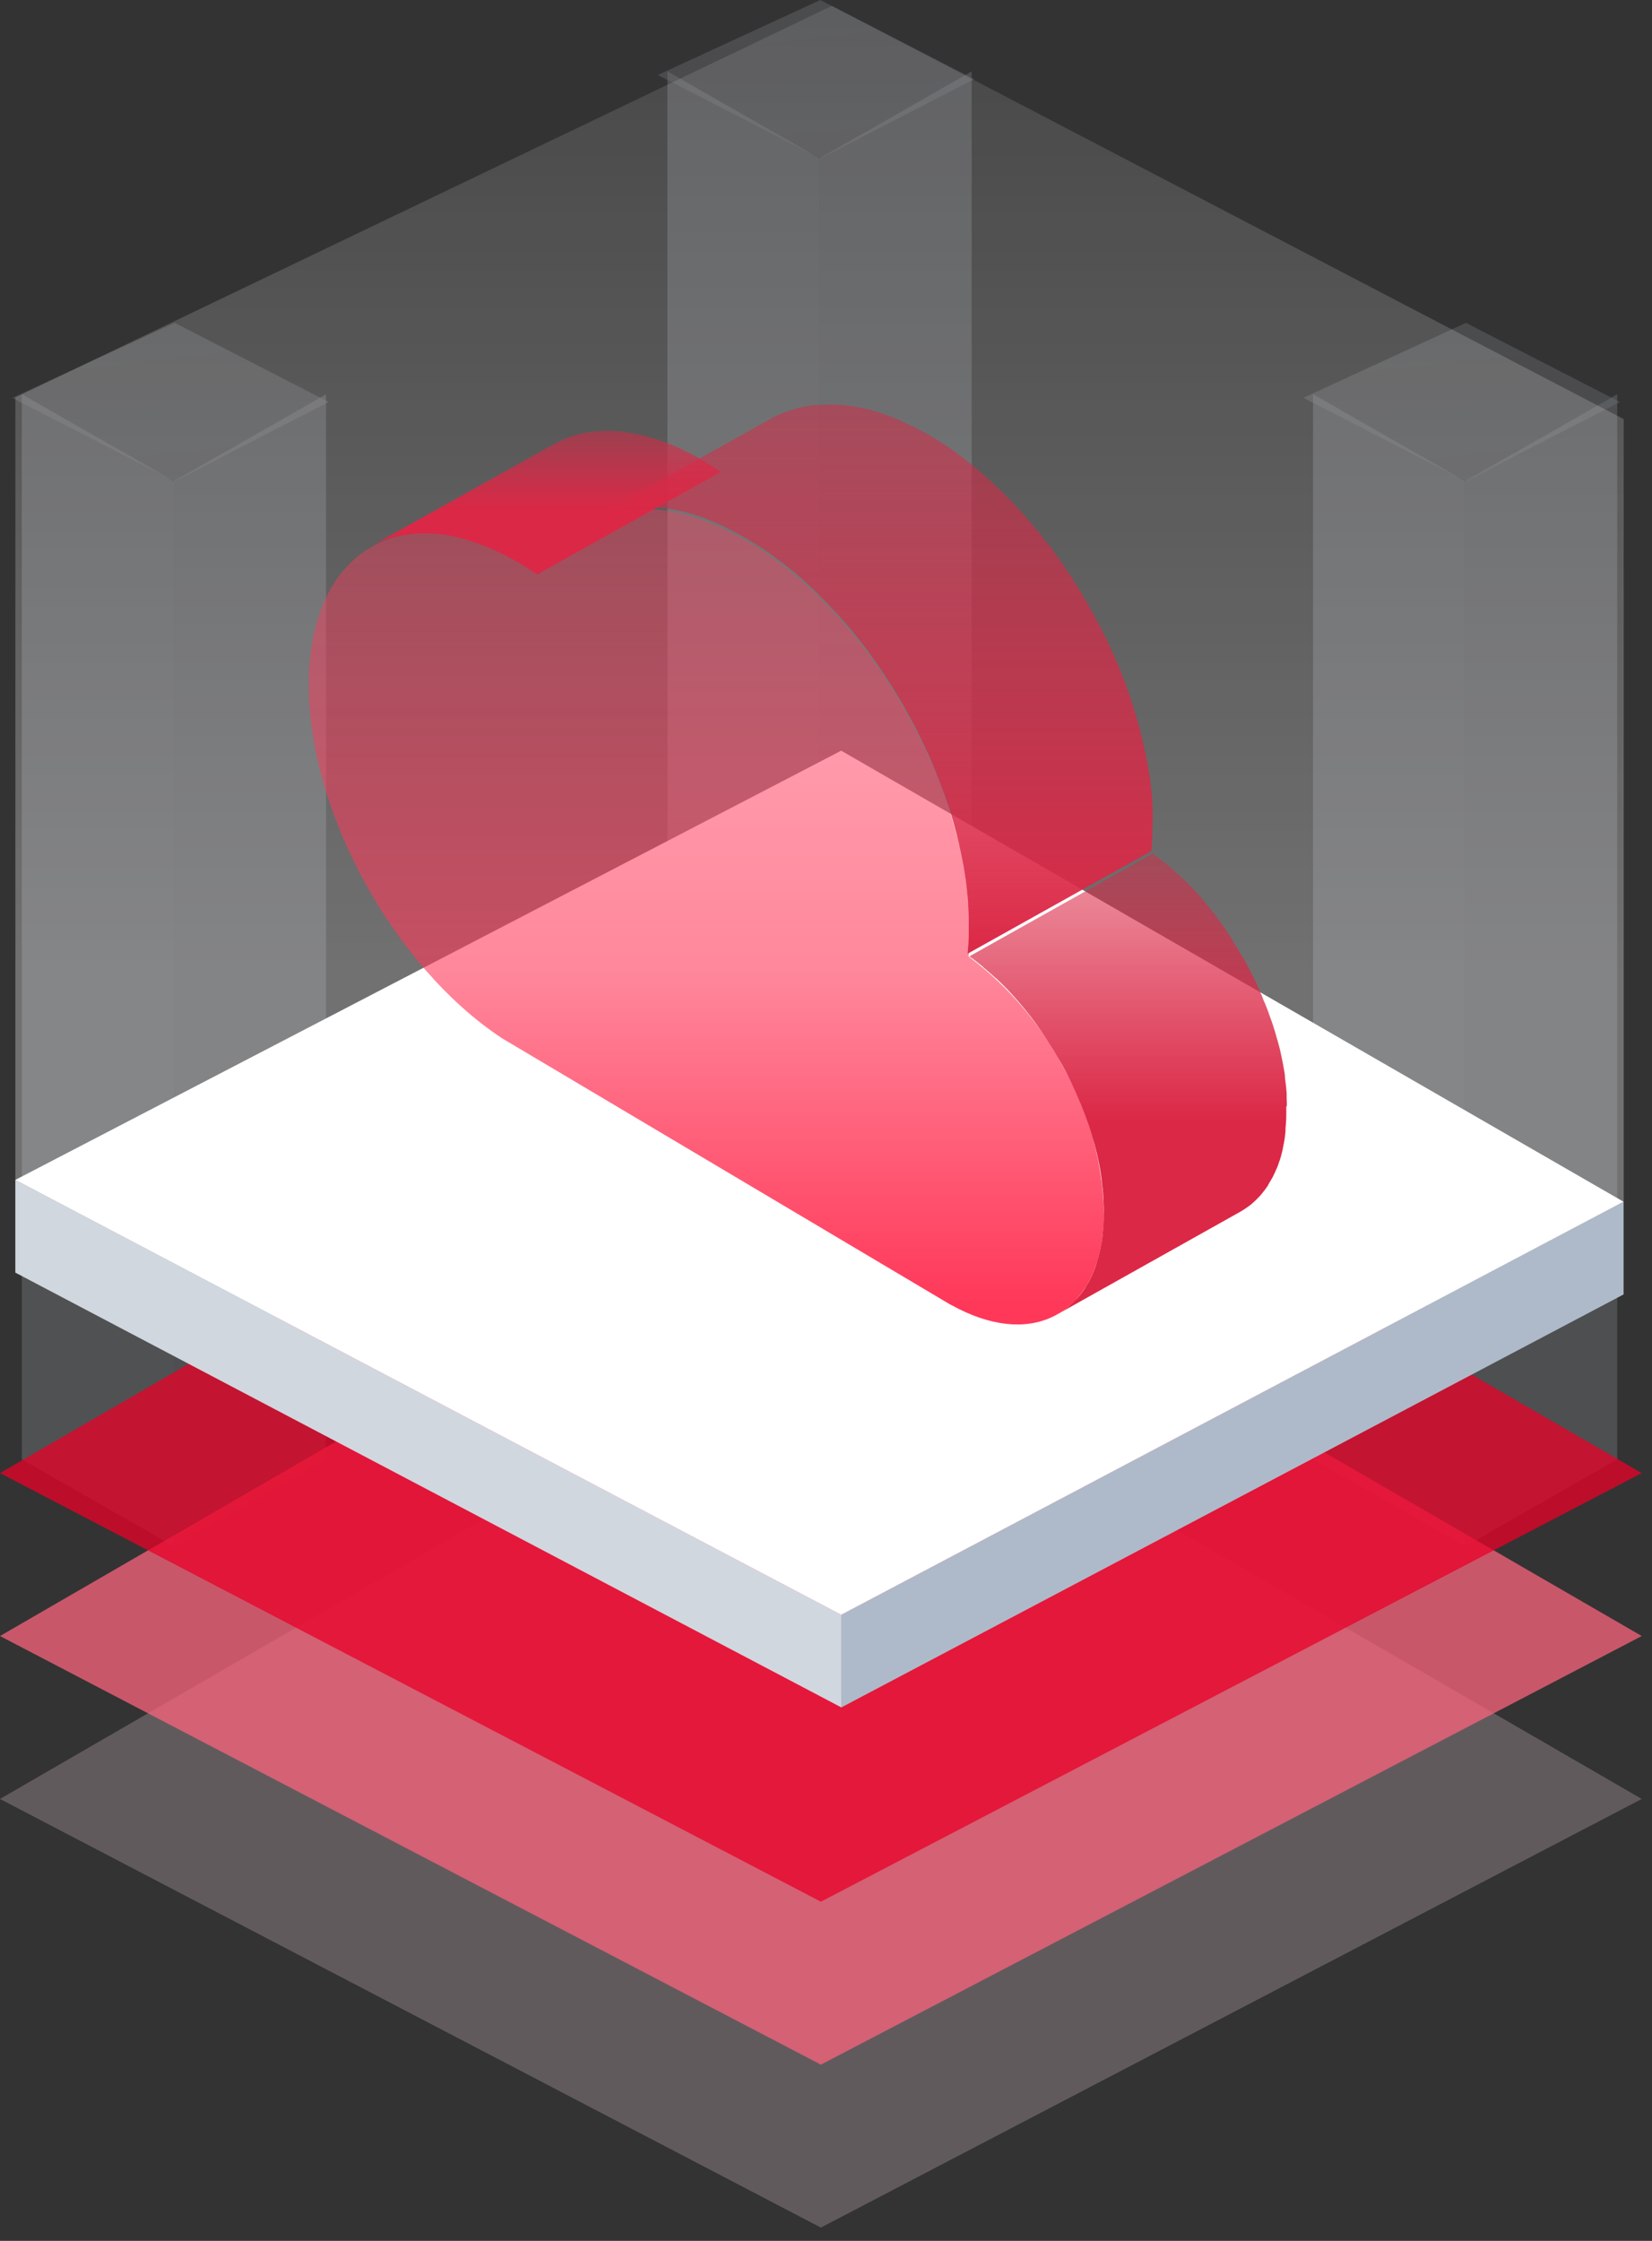 <svg preserveAspectRatio="none" width="100%" height="100%" overflow="visible" style="display: block;" viewBox="0 0 87 118" fill="none" xmlns="http://www.w3.org/2000/svg">
<rect x="0" y="0" width="87" height="118" fill="#333333" stroke="none"/>
<g id="component">
<g id="&#234;&#184;&#176;&#235;&#145;&#165;_copy_5" opacity="0.4">
<path id="&#236;&#153;&#188;_copy" opacity="0.6" d="M9.16 81.42V25.34L1.15 20.76V76.85L9.16 81.43V81.42Z" fill="#ABB0B6"/>
<path id="&#236;&#153;&#188;_copy_2" opacity="0.5" d="M9.16 81.42V25.34L17.17 20.76V76.85L9.16 81.43V81.42Z" fill="#BBC1C7"/>
<path id="&#236;&#156;&#132;_copy" opacity="0.4" d="M0.64 20.95L9.2 17L17.31 21.17L9.2 25.34L0.64 20.95Z" fill="url(#paint0_linear_218_2057)"/>
</g>
<g id="&#234;&#184;&#176;&#235;&#145;&#165;_copy_3" opacity="0.4">
<path id="&#236;&#153;&#188;_copy-2" opacity="0.6" d="M77.16 81.42V25.34L69.15 20.76V76.85L77.16 81.43V81.42Z" fill="#ABB0B6"/>
<path id="&#236;&#153;&#188;_copy_2-2" opacity="0.5" d="M77.16 81.42V25.34L85.17 20.76V76.85L77.16 81.43V81.42Z" fill="#BBC1C7"/>
<path id="&#236;&#156;&#132;_copy-2" opacity="0.4" d="M68.64 20.95L77.2 17L85.31 21.17L77.2 25.34L68.64 20.95Z" fill="url(#paint1_linear_218_2057)"/>
</g>
<g id="&#234;&#184;&#176;&#235;&#145;&#165;_copy_2" opacity="0.4">
<path id="&#236;&#153;&#188;_copy-3" opacity="0.6" d="M43.16 64.42V8.34L35.15 3.76V59.84L43.16 64.42Z" fill="#ABB0B6"/>
<path id="&#236;&#153;&#188;_copy_2-3" opacity="0.5" d="M43.16 64.42V8.34L51.17 3.76V59.84L43.16 64.42Z" fill="#BBC1C7"/>
<path id="&#236;&#156;&#132;_copy-3" opacity="0.4" d="M34.64 3.95L43.2 0L51.31 4.17L43.2 8.34L34.64 3.95Z" fill="url(#paint2_linear_218_2057)"/>
</g>
<path id="Shape_3741_copy_5" opacity="0.3" d="M0 94.73L43.23 117.3L86.46 94.73L43.23 69.71L0 94.73Z" fill="#CDB6BE"/>
<path id="Shape_3741_copy_4" opacity="0.75" d="M0 86.15L43.23 108.72L86.46 86.15L43.23 61.13L0 86.15Z" fill="#FA637C"/>
<path id="Shape_3741_copy_3" opacity="0.75" d="M0 77.57L43.23 100.14L86.46 77.57L43.23 52.55L0 77.57Z" fill="#E90027"/>
<path id="Shape_3732_copy" d="M0.81 20.93V67.02L44.3 89.91L85.51 68.16V22.07L43.81 0.31L0.81 20.93Z" fill="url(#paint3_linear_218_2057)" fill-opacity="0.5"/>
<path id="&#236;&#152;&#164;" d="M44.3 89.91V85.03L85.5 63.28V68.16L44.3 89.91Z" fill="#AEBAC9"/>
<path id="&#236;&#153;&#188;" d="M44.3 89.91V85.03L0.81 62.13V67.01L44.3 89.9V89.91Z" fill="#D1D7DF"/>
<path id="&#236;&#156;&#132;" d="M0.81 62.13L44.3 39.53L85.5 63.28L44.3 85.03L0.81 62.13Z" fill="white"/>
<path id="Shape_3765" d="M39.42 28.54C45.97 32.43 51.2 41.75 51.07 49.3C51.07 49.66 51.04 50.02 51.01 50.37C53.07 51.91 54.77 53.89 55.97 56.16C57.35 58.56 58.1 61.26 58.14 64.03C58.1 66.49 57.23 68.33 55.7 69.2C54.29 70.01 52.47 69.91 50.52 68.94L50.02 68.68L26.45 54.68C20.67 50.87 16.14 42.55 16.26 35.81C16.38 28.81 21.42 26.05 27.49 29.66C27.79 29.84 28.09 30.03 28.4 30.25C30.39 26.4 34.67 25.72 39.42 28.54Z" fill="url(#paint4_linear_218_2057)"/>
<path id="Shape_3766" d="M67.77 58.24C67.77 58.11 67.77 57.98 67.76 57.85C67.76 57.81 67.76 57.76 67.76 57.72C67.76 57.69 67.76 57.66 67.76 57.64C67.76 57.58 67.76 57.52 67.75 57.46C67.74 57.33 67.73 57.19 67.71 57.06C67.7 56.96 67.68 56.86 67.67 56.76C67.67 56.74 67.67 56.72 67.67 56.7C67.67 56.68 67.67 56.66 67.67 56.64C67.65 56.5 67.63 56.36 67.6 56.22C67.58 56.08 67.55 55.94 67.52 55.8C67.52 55.78 67.52 55.77 67.51 55.75C67.5 55.73 67.51 55.72 67.5 55.7C67.48 55.59 67.45 55.48 67.43 55.37C67.4 55.23 67.36 55.08 67.32 54.94C67.31 54.89 67.29 54.84 67.28 54.79L67.25 54.7C67.23 54.64 67.22 54.58 67.2 54.51C67.16 54.37 67.12 54.23 67.07 54.09C67.04 53.99 67 53.88 66.97 53.78L66.95 53.73L66.93 53.68C66.88 53.55 66.84 53.41 66.79 53.28C66.74 53.15 66.69 53.02 66.64 52.89C66.63 52.85 66.61 52.82 66.59 52.78L66.56 52.71C66.53 52.64 66.5 52.57 66.48 52.5C66.42 52.37 66.37 52.23 66.31 52.1C66.26 51.99 66.21 51.88 66.16 51.77L66.14 51.72L66.12 51.68C66.04 51.52 65.96 51.36 65.88 51.2C65.8 51.04 65.72 50.89 65.64 50.74C65.59 50.65 65.55 50.57 65.5 50.49C65.46 50.42 65.42 50.36 65.38 50.3C65.22 50.03 65.06 49.77 64.9 49.51C64.86 49.45 64.83 49.39 64.79 49.32C64.75 49.25 64.71 49.2 64.67 49.14C64.61 49.05 64.55 48.96 64.49 48.87C64.44 48.8 64.39 48.72 64.34 48.65C64.23 48.5 64.12 48.35 64.01 48.2C63.91 48.07 63.81 47.94 63.7 47.81C63.59 47.68 63.5 47.56 63.4 47.44C63.3 47.32 63.19 47.2 63.09 47.08C62.99 46.96 62.88 46.85 62.76 46.73C62.65 46.61 62.54 46.5 62.42 46.39C62.32 46.29 62.22 46.2 62.12 46.11L62.08 46.08L62.06 46.06C61.94 45.95 61.82 45.84 61.7 45.73C61.62 45.66 61.53 45.59 61.45 45.52L61.39 45.47L61.34 45.43C61.22 45.33 61.1 45.24 60.98 45.15C60.89 45.08 60.8 45.02 60.7 44.95L51.05 50.36C51.28 50.52 51.51 50.7 51.73 50.88L51.79 50.94C52 51.12 52.21 51.3 52.42 51.49L52.46 51.52C52.68 51.72 52.89 51.93 53.1 52.15C53.54 52.62 53.95 53.1 54.34 53.61C54.51 53.83 54.66 54.05 54.82 54.28C54.88 54.37 54.94 54.46 55 54.55C55.08 54.67 55.16 54.79 55.24 54.92C55.41 55.18 55.57 55.44 55.72 55.71C55.81 55.86 55.9 56.01 55.98 56.16C56.16 56.48 56.32 56.81 56.48 57.14L56.5 57.19C56.65 57.5 56.78 57.81 56.91 58.12L56.94 58.19C57.07 58.51 57.19 58.83 57.3 59.15L57.32 59.2C57.42 59.51 57.52 59.82 57.6 60.12L57.63 60.21C57.71 60.52 57.79 60.82 57.85 61.13C57.85 61.15 57.85 61.16 57.86 61.18C57.93 61.5 57.98 61.81 58.02 62.12C58.02 62.14 58.02 62.16 58.02 62.18C58.06 62.48 58.09 62.77 58.11 63.06C58.11 63.09 58.11 63.11 58.11 63.14C58.13 63.44 58.14 63.74 58.13 64.03C58.13 64.32 58.11 64.62 58.08 64.9C58.08 64.92 58.08 64.94 58.08 64.97C58.05 65.23 58.01 65.48 57.96 65.72C57.96 65.75 57.95 65.78 57.94 65.81C57.89 66.04 57.83 66.27 57.76 66.49C57.75 66.53 57.74 66.56 57.73 66.59C57.67 66.78 57.6 66.95 57.52 67.13C57.5 67.17 57.48 67.22 57.46 67.26C57.38 67.43 57.29 67.59 57.19 67.74C57.17 67.78 57.15 67.82 57.13 67.85C57.02 68.02 56.9 68.18 56.76 68.33C56.72 68.37 56.68 68.41 56.64 68.45C56.54 68.56 56.43 68.66 56.32 68.76C56.28 68.8 56.23 68.84 56.19 68.87C56.04 68.99 55.87 69.1 55.7 69.2L65.35 63.79C65.52 63.69 65.68 63.58 65.84 63.46C65.88 63.42 65.93 63.39 65.97 63.35C66.08 63.25 66.19 63.15 66.29 63.04C66.33 63 66.37 62.96 66.4 62.92C66.53 62.77 66.65 62.61 66.76 62.45C66.76 62.45 66.8 62.36 66.82 62.33C66.9 62.19 66.99 62.06 67.06 61.91C67.07 61.89 67.08 61.87 67.09 61.85C67.11 61.81 67.13 61.76 67.15 61.72C67.19 61.63 67.23 61.54 67.27 61.45C67.31 61.36 67.33 61.28 67.36 61.19C67.37 61.16 67.39 61.12 67.4 61.09C67.41 61.06 67.42 61.05 67.42 61.02C67.46 60.89 67.5 60.75 67.53 60.61C67.55 60.54 67.56 60.48 67.57 60.41L67.59 60.32C67.59 60.32 67.6 60.25 67.61 60.22C67.63 60.09 67.66 59.96 67.67 59.83C67.68 59.75 67.69 59.66 67.7 59.57C67.7 59.55 67.7 59.53 67.7 59.5C67.7 59.47 67.7 59.46 67.7 59.43C67.71 59.3 67.72 59.17 67.73 59.04C67.74 58.91 67.74 58.78 67.74 58.65V58.63C67.74 58.5 67.74 58.38 67.74 58.26L67.77 58.24Z" fill="url(#paint5_linear_218_2057)"/>
<path id="Shape_3768" d="M37.55 24.58C37.41 24.49 37.27 24.4 37.13 24.32L37.04 24.26C36.92 24.19 36.81 24.13 36.69 24.06C36.65 24.04 36.6 24.01 36.56 23.99L36.38 23.9C36.38 23.9 36.29 23.85 36.24 23.83C36.16 23.79 36.09 23.76 36.01 23.72L35.86 23.64L35.8 23.61C35.65 23.54 35.51 23.48 35.36 23.42H35.34C35.2 23.35 35.06 23.3 34.92 23.25L34.86 23.23C34.81 23.21 34.75 23.19 34.7 23.18C34.63 23.16 34.55 23.13 34.48 23.1C34.44 23.09 34.4 23.08 34.36 23.07L34.17 23.01C34.17 23.01 34.07 22.98 34.02 22.97C33.97 22.96 33.91 22.95 33.86 22.93L33.67 22.88L33.57 22.86C33.51 22.85 33.45 22.84 33.38 22.83C33.31 22.82 33.23 22.8 33.16 22.79H33.08C33.02 22.77 32.96 22.76 32.89 22.75C32.81 22.74 32.73 22.73 32.65 22.72H32.58C32.52 22.72 32.47 22.72 32.42 22.7C32.32 22.7 32.23 22.69 32.14 22.69H31.94C31.82 22.69 31.7 22.69 31.59 22.7H31.49C31.49 22.7 31.44 22.7 31.41 22.71C31.24 22.73 31.06 22.75 30.89 22.78H30.84C30.6 22.83 30.36 22.89 30.13 22.96C30.11 22.96 30.09 22.97 30.07 22.98L30.02 23.01C29.92 23.04 29.82 23.08 29.73 23.12C29.68 23.14 29.63 23.16 29.59 23.18C29.45 23.24 29.31 23.31 29.17 23.39L19.49 28.79C19.63 28.71 19.77 28.64 19.91 28.58C19.96 28.56 20.01 28.54 20.05 28.52C20.15 28.48 20.25 28.44 20.35 28.41C20.39 28.4 20.43 28.39 20.46 28.37C20.69 28.29 20.93 28.23 21.17 28.19H21.23C21.4 28.15 21.57 28.13 21.75 28.11H21.93C22.04 28.09 22.16 28.09 22.28 28.09H22.48C22.57 28.09 22.67 28.09 22.76 28.1C22.84 28.1 22.91 28.1 22.99 28.11C23.07 28.12 23.15 28.13 23.23 28.14C23.31 28.15 23.4 28.16 23.49 28.17C23.58 28.18 23.64 28.2 23.71 28.21C23.8 28.23 23.9 28.24 23.99 28.27L24.18 28.32C24.28 28.34 24.38 28.37 24.49 28.4L24.68 28.46C24.79 28.49 24.9 28.53 25.02 28.57C25.07 28.59 25.13 28.6 25.18 28.62C25.34 28.68 25.5 28.74 25.66 28.81H25.68C25.85 28.89 26.02 28.96 26.19 29.04L26.35 29.12C26.47 29.18 26.59 29.24 26.71 29.3L26.89 29.39C27.05 29.48 27.21 29.57 27.37 29.66C27.67 29.84 27.97 30.03 28.28 30.25L37.96 24.85C37.82 24.75 37.69 24.66 37.55 24.58Z" fill="url(#paint6_linear_218_2057)"/>
<path id="Shape_3767" d="M60.7 43.26V43.16C60.7 43.09 60.7 43.02 60.7 42.94C60.7 42.86 60.7 42.77 60.7 42.69C60.7 42.62 60.7 42.56 60.69 42.49C60.68 42.42 60.69 42.34 60.68 42.26C60.68 42.21 60.68 42.16 60.68 42.11C60.68 42 60.66 41.88 60.65 41.77C60.65 41.71 60.64 41.65 60.63 41.59C60.63 41.57 60.63 41.55 60.63 41.53C60.61 41.33 60.58 41.13 60.55 40.93V40.91C60.55 40.91 60.54 40.84 60.53 40.81C60.51 40.65 60.48 40.49 60.45 40.33C60.45 40.3 60.44 40.27 60.43 40.23C60.42 40.15 60.4 40.07 60.38 39.99C60.36 39.89 60.35 39.8 60.33 39.7C60.32 39.64 60.3 39.59 60.29 39.53C60.27 39.44 60.25 39.36 60.23 39.27C60.22 39.21 60.2 39.14 60.19 39.08C60.17 39 60.15 38.91 60.13 38.83C60.11 38.75 60.09 38.66 60.07 38.57C60.06 38.53 60.05 38.49 60.04 38.45C60.01 38.33 59.97 38.21 59.94 38.09C59.92 38.02 59.9 37.94 59.88 37.87L59.86 37.81C59.8 37.6 59.74 37.4 59.67 37.19C59.67 37.19 59.65 37.12 59.64 37.1C59.58 36.93 59.53 36.75 59.47 36.58L59.44 36.49C59.42 36.42 59.39 36.35 59.37 36.28C59.34 36.18 59.3 36.09 59.27 35.99C59.25 35.93 59.22 35.86 59.19 35.8C59.16 35.74 59.13 35.65 59.1 35.57C59.08 35.52 59.06 35.46 59.04 35.41C59 35.3 58.95 35.19 58.9 35.07C58.87 35.01 58.85 34.95 58.83 34.89L58.8 34.83C58.72 34.64 58.63 34.44 58.54 34.25V34.22C58.5 34.16 58.47 34.11 58.45 34.05C58.38 33.9 58.31 33.76 58.24 33.61L58.21 33.54C58.15 33.42 58.09 33.3 58.03 33.18C57.98 33.08 57.93 32.99 57.88 32.89C57.88 32.87 57.86 32.86 57.85 32.84C57.69 32.53 57.52 32.22 57.34 31.91C57.33 31.88 57.31 31.86 57.3 31.83C57.29 31.8 57.26 31.77 57.25 31.74C57 31.31 56.74 30.88 56.47 30.46C56.46 30.44 56.44 30.41 56.43 30.39C56.42 30.37 56.38 30.32 56.35 30.28C56.13 29.95 55.91 29.63 55.69 29.31L55.62 29.22C55.48 29.03 55.34 28.83 55.19 28.64L55.16 28.61C55.05 28.46 54.93 28.32 54.82 28.18C54.79 28.14 54.75 28.09 54.71 28.05C54.56 27.86 54.41 27.67 54.25 27.49L54.23 27.47C54.19 27.42 54.14 27.37 54.1 27.32C54 27.2 53.9 27.09 53.79 26.97L53.74 26.91C53.67 26.84 53.61 26.77 53.54 26.69C53.47 26.61 53.39 26.52 53.31 26.44L53.23 26.36C53.16 26.28 53.08 26.21 53.01 26.14C52.94 26.07 52.88 26.01 52.81 25.94C52.78 25.91 52.74 25.87 52.7 25.84C52.62 25.76 52.54 25.69 52.46 25.61C52.4 25.56 52.35 25.5 52.29 25.45C52.23 25.4 52.2 25.37 52.16 25.33C52.08 25.26 52 25.18 51.92 25.11C51.87 25.06 51.82 25.02 51.77 24.97C51.72 24.92 51.66 24.88 51.61 24.84C51.53 24.77 51.45 24.71 51.37 24.64C51.33 24.61 51.29 24.57 51.24 24.53C51.17 24.48 51.11 24.43 51.04 24.37C50.97 24.31 50.89 24.25 50.82 24.19L50.73 24.12C50.64 24.05 50.55 23.99 50.46 23.92C50.4 23.87 50.33 23.83 50.27 23.78L50.22 23.74C50.05 23.62 49.89 23.51 49.72 23.4L49.69 23.38C49.54 23.28 49.38 23.18 49.23 23.09L49.11 23.02C48.98 22.94 48.86 22.87 48.73 22.8C48.69 22.78 48.64 22.75 48.6 22.73L48.4 22.62C48.35 22.59 48.29 22.56 48.24 22.54C48.17 22.5 48.1 22.47 48.02 22.44L47.84 22.35L47.76 22.31C47.64 22.25 47.52 22.2 47.4 22.15L47.3 22.1H47.28C47.12 22.02 46.96 21.96 46.8 21.9H46.76C46.71 21.87 46.66 21.85 46.61 21.83C46.51 21.8 46.41 21.76 46.32 21.73L46.23 21.7C46.16 21.68 46.09 21.66 46.02 21.64C45.95 21.62 45.89 21.6 45.82 21.58C45.78 21.57 45.73 21.56 45.69 21.55C45.62 21.53 45.54 21.51 45.47 21.5C45.42 21.49 45.37 21.48 45.32 21.47C45.27 21.46 45.21 21.45 45.16 21.44C45.08 21.43 45 21.41 44.92 21.4C44.88 21.4 44.84 21.39 44.8 21.38C44.74 21.38 44.69 21.37 44.63 21.36C44.54 21.35 44.46 21.34 44.37 21.33C44.34 21.33 44.3 21.33 44.27 21.32C44.22 21.32 44.17 21.32 44.12 21.32C44.02 21.32 43.92 21.31 43.82 21.31C43.78 21.31 43.74 21.31 43.71 21.31C43.68 21.31 43.63 21.31 43.59 21.31C43.47 21.31 43.35 21.31 43.23 21.32H43.1C43.1 21.32 43.05 21.32 43.03 21.32C42.82 21.34 42.62 21.36 42.42 21.4C42.17 21.45 41.92 21.51 41.67 21.59C41.65 21.59 41.62 21.6 41.6 21.61L41.55 21.63C41.44 21.67 41.34 21.71 41.23 21.75C41.18 21.77 41.13 21.79 41.07 21.81C40.92 21.88 40.76 21.95 40.61 22.04L30.94 27.44C31.09 27.36 31.24 27.28 31.39 27.21C31.44 27.19 31.49 27.17 31.55 27.15C31.65 27.11 31.76 27.06 31.87 27.03C31.91 27.02 31.95 27.01 31.99 26.99C32.24 26.91 32.49 26.85 32.74 26.8C32.94 26.76 33.15 26.74 33.35 26.72C33.42 26.72 33.48 26.72 33.55 26.71C33.67 26.71 33.79 26.7 33.91 26.7H34.14C34.24 26.7 34.34 26.7 34.44 26.71C34.52 26.71 34.61 26.72 34.7 26.73C34.79 26.74 34.87 26.75 34.96 26.76C35.05 26.77 35.15 26.78 35.24 26.8C35.32 26.81 35.4 26.83 35.48 26.84C35.58 26.86 35.68 26.88 35.79 26.9C35.86 26.92 35.94 26.93 36.01 26.95C36.12 26.98 36.23 27.01 36.34 27.04C36.41 27.06 36.48 27.08 36.54 27.1C36.67 27.14 36.8 27.18 36.92 27.23C36.97 27.25 37.02 27.26 37.07 27.28C37.25 27.35 37.43 27.42 37.61 27.49L37.71 27.54C37.86 27.6 38 27.67 38.15 27.74L38.33 27.83C38.45 27.89 38.58 27.95 38.7 28.02L38.9 28.13C39.07 28.22 39.24 28.32 39.41 28.42C39.6 28.53 39.8 28.66 39.99 28.78L40.02 28.8C40.21 28.92 40.39 29.05 40.58 29.18C40.64 29.23 40.71 29.27 40.77 29.32C40.89 29.41 41.01 29.5 41.14 29.59C41.22 29.65 41.29 29.71 41.36 29.76C41.47 29.85 41.58 29.93 41.69 30.02C41.77 30.09 41.85 30.15 41.93 30.22C42.03 30.31 42.14 30.4 42.24 30.49C42.32 30.56 42.4 30.63 42.48 30.71C42.58 30.8 42.68 30.89 42.78 30.99C42.86 31.07 42.94 31.14 43.02 31.22C43.12 31.32 43.22 31.42 43.32 31.52C43.39 31.59 43.47 31.67 43.54 31.74C43.64 31.85 43.75 31.96 43.85 32.07C43.92 32.14 43.98 32.21 44.05 32.28C44.17 32.41 44.29 32.55 44.41 32.68C44.45 32.73 44.5 32.78 44.55 32.83C44.71 33.02 44.87 33.21 45.03 33.41C45.06 33.45 45.1 33.5 45.13 33.54C45.25 33.69 45.37 33.85 45.5 34.01C45.65 34.2 45.79 34.39 45.93 34.59L46 34.69C46.23 35.01 46.45 35.33 46.66 35.66L46.78 35.84C47.05 36.26 47.31 36.68 47.56 37.12C47.59 37.17 47.62 37.23 47.65 37.28C47.82 37.59 47.99 37.9 48.16 38.21C48.22 38.32 48.28 38.44 48.33 38.55C48.38 38.66 48.45 38.79 48.51 38.91C48.59 39.08 48.67 39.25 48.75 39.42C48.78 39.48 48.81 39.54 48.83 39.59C48.93 39.81 49.03 40.03 49.12 40.26C49.14 40.32 49.17 40.38 49.19 40.43C49.26 40.6 49.32 40.76 49.39 40.93C49.42 41.01 49.45 41.08 49.48 41.16C49.54 41.32 49.6 41.48 49.66 41.64C49.69 41.71 49.71 41.78 49.74 41.85C49.81 42.05 49.88 42.25 49.95 42.46L49.98 42.54C50.05 42.77 50.12 43 50.19 43.23C50.21 43.3 50.23 43.38 50.25 43.45C50.29 43.61 50.34 43.77 50.38 43.93C50.4 44.02 50.42 44.1 50.44 44.19C50.48 44.34 50.51 44.49 50.54 44.63C50.56 44.72 50.58 44.8 50.6 44.89C50.63 45.04 50.66 45.19 50.69 45.34C50.7 45.42 50.72 45.5 50.74 45.58C50.77 45.77 50.8 45.96 50.83 46.15C50.83 46.19 50.84 46.22 50.85 46.26C50.88 46.49 50.91 46.71 50.93 46.93C50.93 46.99 50.94 47.05 50.95 47.12C50.97 47.28 50.98 47.44 50.99 47.6C50.99 47.68 50.99 47.75 51 47.83C51 47.98 51.02 48.13 51.02 48.29C51.02 48.36 51.02 48.43 51.02 48.51C51.02 48.72 51.02 48.94 51.02 49.15C51.02 49.51 50.99 49.87 50.96 50.22L60.63 44.82C60.65 44.64 60.66 44.47 60.67 44.29C60.67 44.11 60.69 43.94 60.69 43.78V43.75C60.69 43.57 60.69 43.4 60.69 43.22L60.7 43.26Z" fill="url(#paint7_linear_218_2057)"/>
</g>
<defs>
<linearGradient id="paint0_linear_218_2057" x1="10.801" y1="25.168" x2="9.85" y2="16.529" gradientUnits="userSpaceOnUse">
<stop stop-color="#BDC2D4"/>
<stop offset="0.99" stop-color="#CCCFD3"/>
<stop offset="1" stop-color="#CCCFD3"/>
</linearGradient>
<linearGradient id="paint1_linear_218_2057" x1="79.005" y1="25.268" x2="78.055" y2="16.629" gradientUnits="userSpaceOnUse">
<stop stop-color="#BDC2D4"/>
<stop offset="0.99" stop-color="#CCCFD3"/>
<stop offset="1" stop-color="#CCCFD3"/>
</linearGradient>
<linearGradient id="paint2_linear_218_2057" x1="44.801" y1="8.268" x2="43.85" y2="-0.371" gradientUnits="userSpaceOnUse">
<stop stop-color="#BDC2D4"/>
<stop offset="0.99" stop-color="#CCCFD3"/>
<stop offset="1" stop-color="#CCCFD3"/>
</linearGradient>
<linearGradient id="paint3_linear_218_2057" x1="42.922" y1="90.022" x2="42.922" y2="0.422" gradientUnits="userSpaceOnUse">
<stop stop-color="white" stop-opacity="0.6"/>
<stop offset="0.44" stop-color="white" stop-opacity="0.6"/>
<stop offset="1" stop-color="white" stop-opacity="0.2"/>
</linearGradient>
<linearGradient id="paint4_linear_218_2057" x1="37.028" y1="69.492" x2="37.028" y2="26.562" gradientUnits="userSpaceOnUse">
<stop stop-color="#FF3859"/>
<stop offset="0.02" stop-color="#FF3859"/>
<stop offset="0.43" stop-color="#FF3859" stop-opacity="0.6"/>
<stop offset="1" stop-color="#FF3859" stop-opacity="0.4"/>
</linearGradient>
<linearGradient id="paint5_linear_218_2057" x1="59.419" y1="69.462" x2="59.419" y2="45.202" gradientUnits="userSpaceOnUse">
<stop stop-color="#DB2846"/>
<stop offset="0.43" stop-color="#DB2846"/>
<stop offset="1" stop-color="#DB2846" stop-opacity="0.5"/>
</linearGradient>
<linearGradient id="paint6_linear_218_2057" x1="28.655" y1="30.145" x2="28.655" y2="22.575" gradientUnits="userSpaceOnUse">
<stop stop-color="#DB2846"/>
<stop offset="0.43" stop-color="#DB2846"/>
<stop offset="1" stop-color="#DB2846" stop-opacity="0.5"/>
</linearGradient>
<linearGradient id="paint7_linear_218_2057" x1="46.006" y1="50.303" x2="46.006" y2="21.383" gradientUnits="userSpaceOnUse">
<stop stop-color="#DB2846"/>
<stop offset="0.43" stop-color="#DB2846" stop-opacity="0.75"/>
<stop offset="1" stop-color="#DB2846" stop-opacity="0.5"/>
</linearGradient>
</defs>
</svg>
